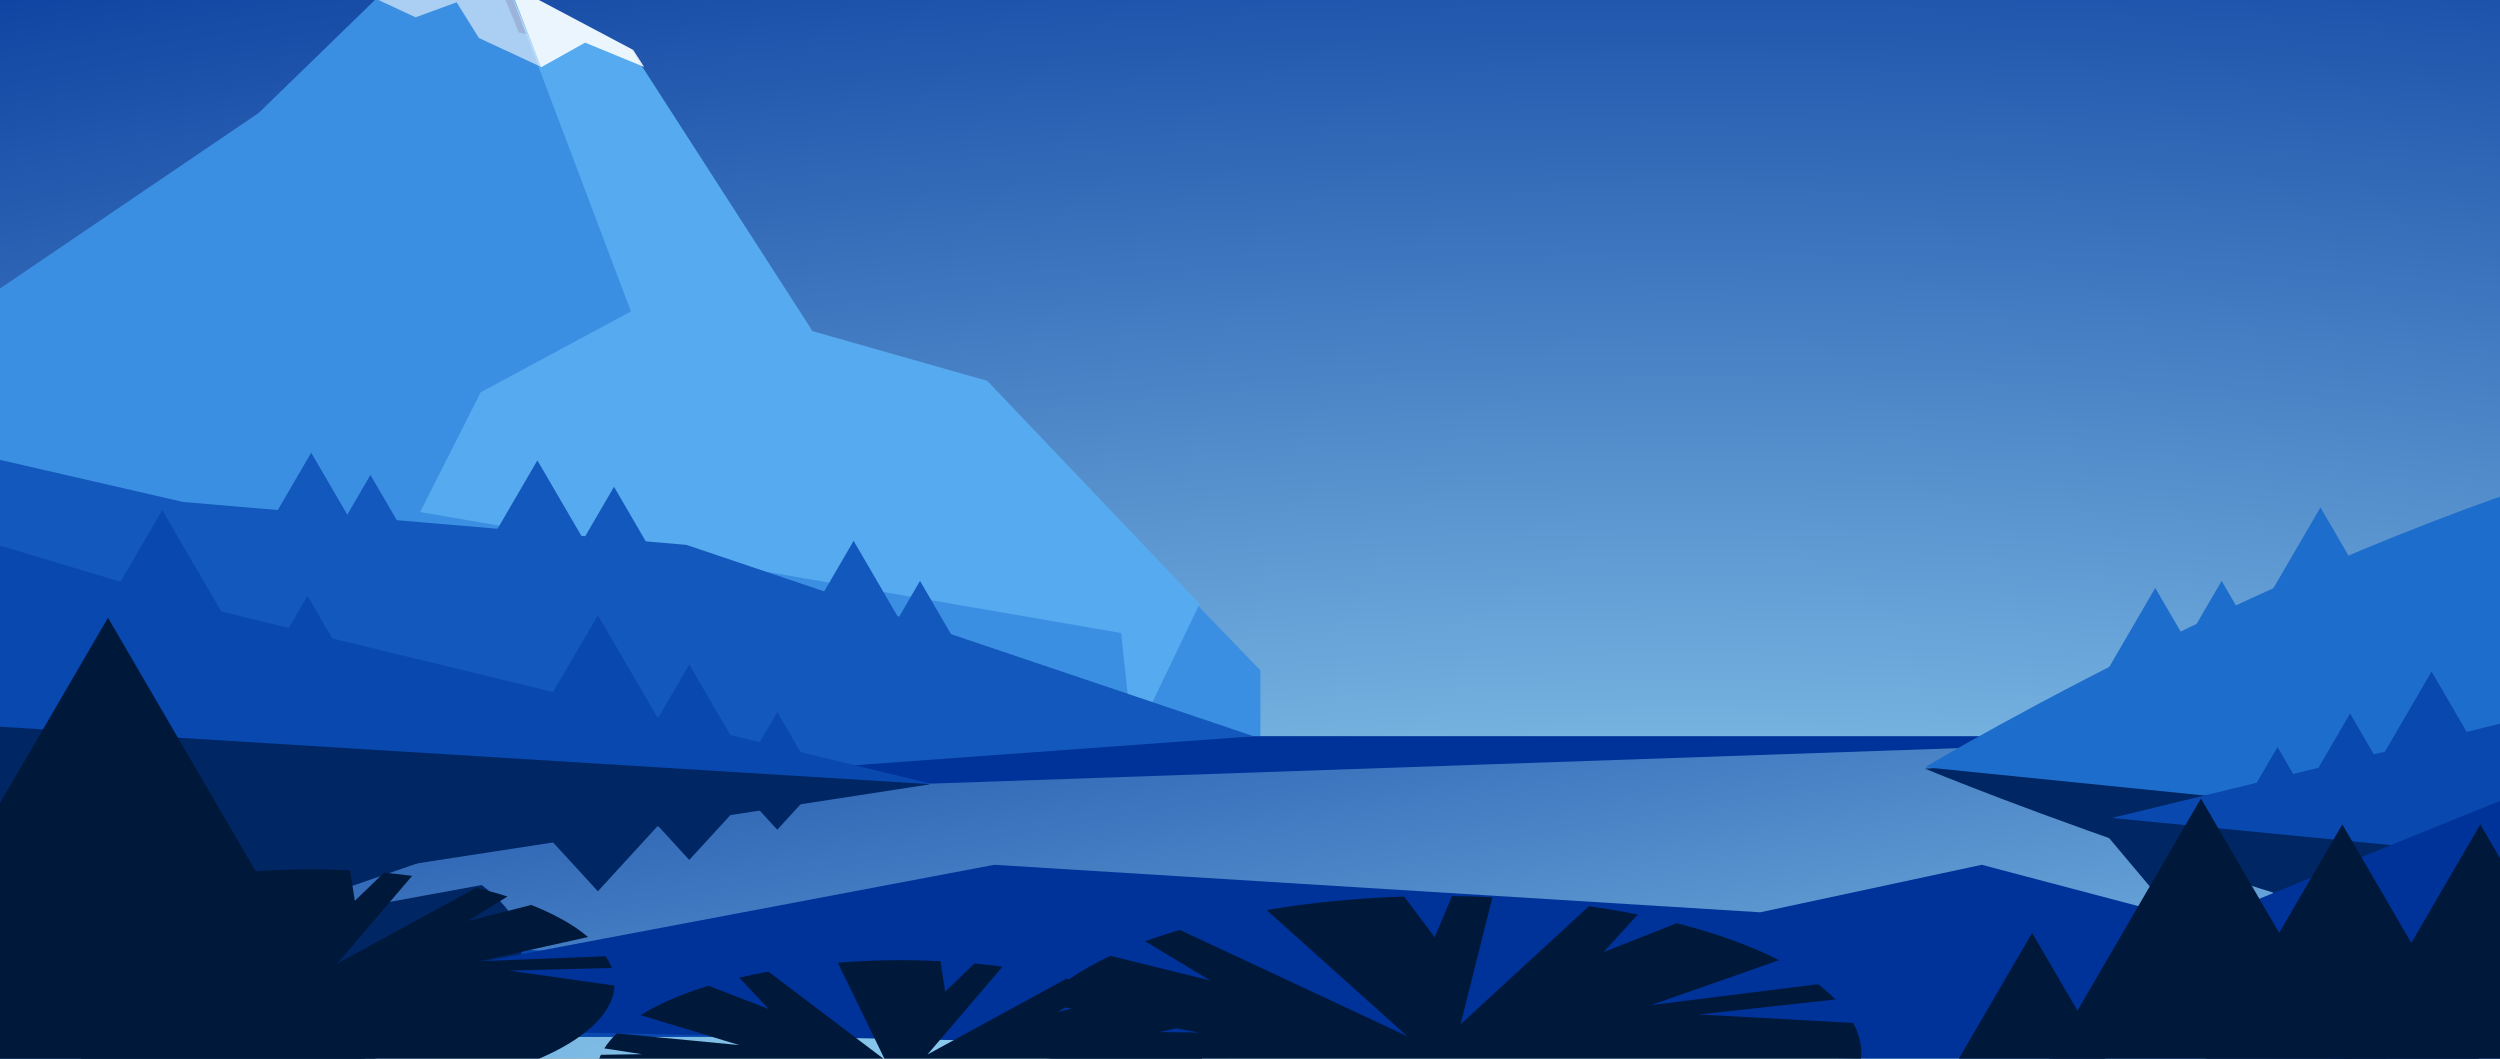<!-- <svg width="1920" height="1081" viewBox="0 0 1920 1081" xmlns="http://www.w3.org/2000/svg"> -->

<!-- <svg xmlns="http://www.w3.org/2000/svg"
  xmlns:xlink="http://www.w3.org/1999/xlink" width="1920" height="1081" viewBox="0 0 1920 1081">
  <defs>
    <radialGradient id="radial-gradient" cx="0" cy="0" r="1" gradientUnits="userSpaceOnUse" gradientTransform="translate(1489.54 1106.51) scale(3807.22 1429.03)">
      <stop offset="0.14" stop-color="#93D3F2"/>
      <stop offset="0.83" stop-color="#003399"/>
    </radialGradient>
    <clipPath id="clip-path">
      <rect width="100%" height="100%" fill="none"/>
    </clipPath>
    <linearGradient id="linear-gradient" x1="1285.08" y1="1729.23" x2="1109.73" y2="1362.26" gradientUnits="userSpaceOnUse">
      <stop offset="0" stop-color="#93d3f2"/>
      <stop offset="1" stop-color="#039"/>
    </linearGradient>
    <linearGradient id="linear-gradient-2" x1="253.12" y1="567.46" x2="216.73" y2="281.78" xlink:href="#linear-gradient"/>
  </defs>
  <rect width="1920" height="1081" fill="url(#radial-gradient)"/>
  <g clip-path="url(#clip-path)">
    <polygon points="-7.87 344.74 78.06 271.58 131.48 206.42 153.55 206.42 164 238.25 200 248.35 260.39 364.48 318.45 384.93 409.03 502.68 409.03 642.03 -7.87 642.03 -7.87 344.74" fill="#3b8fe2"/>
    <polygon points="389.05 476.71 366.84 534.03 362.97 488.74 129.94 438.94 150.06 389.65 200 356.35 158.91 221.54 200 248.35 260.38 364.48 318.45 384.93 389.05 476.71" fill="#56aaef"/>
    <polygon points="200.58 484.79 316.68 484.79 403.23 534.03 356.02 575.07 93.55 590.16 0 575.07 -0.13 510.42 138.45 470.16 200.58 484.79" fill="url(#linear-gradient)"/>
    <polygon points="368.39 484.79 148.9 505 118.32 496.87 165.55 484.79 368.39 484.79" fill="url(#linear-gradient-2)"/>
    <polygon points="128 583.97 -7.87 558.42 -7.87 612.98 122.18 612.98 128 583.97" fill="#0848af"/>
    <path d="M308,498.62S380,578.28,441.55,600V473.68Z" fill="#002663"/>
    <polygon points="344.84 551.59 355.46 517.93 334.22 517.93 344.84 551.59" fill="#002663"/>
    <polygon points="355.46 553.67 366.08 520.01 344.84 520.01 355.46 553.67" fill="#002663"/>
    <polygon points="371.27 575.38 381.89 541.73 360.65 541.73 371.27 575.38" fill="#002663"/>
    <polygon points="169.63 255.39 148.9 243.32 141.55 228.61 128 234.81 114.6 227.01 131.48 206.42 153.55 206.42 169.63 255.39" fill="#fff" opacity="0.57"/>
    <path d="M308,498s72-115,133.55-146.32V534Z" fill="#1d6dcc"/>
    <polygon points="344.84 421.58 355.46 470.16 334.22 470.16 344.84 421.58" fill="#1d6dcc"/>
    <polygon points="355.46 418.58 366.08 467.16 344.84 467.16 355.46 418.58" fill="#1d6dcc"/>
    <polygon points="371.27 387.24 381.89 435.82 360.65 435.82 371.27 387.24" fill="#1d6dcc"/>
    <polygon points="200.58 484.79 109.81 403.21 29.29 384.93 -24.9 351.71 -24.9 528.43 200.58 484.79" fill="#1358bc"/>
    <polygon points="136.58 401.5 147.2 450.08 125.96 450.08 136.58 401.5" fill="#1358bc"/>
    <polygon points="147.2 418.58 157.82 467.16 136.58 467.16 147.2 418.58" fill="#1358bc"/>
    <polygon points="98.24 378.46 108.86 427.05 87.62 427.05 98.24 378.46" fill="#1358bc"/>
    <polygon points="85.98 367.21 96.61 415.79 75.36 415.79 85.98 367.21" fill="#1358bc"/>
    <polygon points="59.27 373.4 69.89 421.98 48.66 421.98 59.27 373.4" fill="#1358bc"/>
    <polygon points="49.79 363.92 60.41 412.5 39.17 412.5 49.79 363.92" fill="#1358bc"/>
    <polygon points="148.9 505 33.94 430.68 -12.52 393.52 -12.52 546.81 148.9 505" fill="#0848af"/>
    <polygon points="95.66 433.19 82.56 493.09 108.75 493.09 95.66 433.19" fill="#0848af"/>
    <polygon points="103.33 486 118.2 490.44 110.28 454.21 103.33 486" fill="#0848af"/>
    <polygon points="25.96 388.42 9.58 463.33 42.34 463.33 25.96 388.42" fill="#0848af"/>
    <polygon points="42.34 456.38 57.02 460.76 49.2 424.98 42.34 456.38" fill="#0848af"/>
    <polygon points="119 499.01 130.47 502.44 124.36 474.5 119 499.01" fill="#0848af"/>
    <polygon points="148.9 505.24 33.94 552.47 -12.52 576.08 -12.52 478.68 148.9 505.24" fill="#002663"/>
    <polygon points="95.66 550.88 82.56 512.81 108.75 512.81 95.66 550.88" fill="#002663"/>
    <polygon points="103.33 517.32 118.2 514.5 110.28 537.52 103.33 517.32" fill="#002663"/>
    <polygon points="25.96 579.32 9.58 531.72 42.34 531.72 25.96 579.32" fill="#002663"/>
    <polygon points="42.34 536.14 57.02 533.35 49.2 556.09 42.34 536.14" fill="#002663"/>
    <polygon points="119 509.05 130.47 506.87 124.36 524.63 119 509.05" fill="#002663"/>
    <path d="M69.28,536.65,34,569.23l43.06-21h0a59.09,59.09,0,0,1-87.57,74.47l6.27-21-13.2,15a60.82,60.82,0,0,1-4.14-4.62L-4.66,594.2l-22.79,9.2a58.39,58.39,0,0,1-6.46-18.84l14.09-4.76-14.77-1.57a57.33,57.33,0,0,1,.08-7.53L13.12,573l-45-16c.58-1.81,1.25-3.58,2-5.33l15,4.3-12-10.32a58.44,58.44,0,0,1,12.71-15.37l34.45,37.78L-2.28,522.36a59.5,59.5,0,0,1,5.92-2.61l9.44,14.48-2.47-16.6a58.59,58.59,0,0,1,20.07-1.3L31.39,541,41,518.38a60.76,60.76,0,0,1,7.64,2.81l-2,7.6,5.07-6.12a59,59,0,0,1,9.57,6.2l-6,7.39,9.32-4.57a60.33,60.33,0,0,1,4.75,5Z" fill="#002663"/>
    <polygon points="24.39 607.44 159.09 539.59 281.63 559.84 317.08 539.59 381.89 585.16 381.89 626.68 24.39 607.44" fill="#039"/>
    <path d="M2.11,600.38l39-6.86L5.84,611.26h0a48.66,48.66,0,0,0,92.49-20.18L81.45,584.7l16.44-1.13a43.94,43.94,0,0,0-1-5l-20.21,2.13,17.41-10.33A48.13,48.13,0,0,0,85,556.71l-10.15,6.86,6.34-10.46a44.88,44.88,0,0,0-5-3.71L53.94,581.74l12-37.43c-1.48-.52-3-1-4.5-1.35l-4.67,12-.76-13a48.16,48.16,0,0,0-16.42.65L47.14,584,28.48,546.38A50.08,50.08,0,0,0,23.81,549l4.77,13.41-9.64-9.9A48.18,48.18,0,0,0,8.07,565l15.8,12.78-19.6-5a47.34,47.34,0,0,0-2,6.4l6,2.47-6.54.26A48.65,48.65,0,0,0,1,591.23L8.88,591l-7.64,3.82a49.46,49.46,0,0,0,.87,5.59Z" fill="#00183a"/>
    <path d="M96.57,639.09l39-6.86L100.29,650h0a48.66,48.66,0,0,0,92.49-20.18l-16.89-6.39,16.45-1.13a46.27,46.27,0,0,0-1-5l-20.21,2.13,17.41-10.33a48.13,48.13,0,0,0-9.12-13.64l-10.15,6.86,6.35-10.46a46,46,0,0,0-5-3.71L148.4,620.45l12-37.43c-1.48-.52-3-1-4.49-1.35l-4.68,12-.76-13a48.16,48.16,0,0,0-16.42.65l7.55,41.43-18.66-37.62a50.08,50.08,0,0,0-4.67,2.57L123,601.07l-9.63-9.91a48.24,48.24,0,0,0-10.88,12.51l15.8,12.78-19.6-5a48.81,48.81,0,0,0-2,6.4l6,2.47-6.55.26a48.65,48.65,0,0,0-.71,9.36l7.85-.26-7.64,3.82a49.46,49.46,0,0,0,.87,5.59Z" fill="#00183a"/>
    <polygon points="337.87 519.63 452.84 445.31 499.29 408.14 499.29 561.43 337.87 519.63" fill="#0848af"/>
    <polygon points="389.05 457.23 402.15 517.13 375.96 517.13 389.05 457.23" fill="#0848af"/>
    <polygon points="382.96 506.9 368.09 511.34 376.01 475.11 382.96 506.9" fill="#0848af"/>
    <polygon points="369.76 513.92 358.29 517.35 364.4 489.4 369.76 513.92" fill="#0848af"/>
    <path d="M352.15,564.25c30.22-33.1,56.88-61.57,56.88-61.57l32.52,116.9L381.9,647.45Z" fill="#039"/>
    <path d="M169.13,648.18l50.66-20.85-42.38,34.45h0A67.38,67.38,0,0,0,296.51,607l-24.75-3.62L293.67,597a67.25,67.25,0,0,0-2.79-6.5l-26.7,8.89,20.47-19.14a66.81,66.81,0,0,0-16.38-15.75l-11.69,12.29,5.47-16a64.65,64.65,0,0,0-7.82-3.55l-20.54,50.36,5.1-54.18c-2.15-.27-4.3-.44-6.47-.5l-2.77,17.57-4.89-17.36a66.8,66.8,0,0,0-22,5.76l22.51,53.78-36.4-45.33a68.18,68.18,0,0,0-5.55,4.86l10.44,16.72-16-10.53a66.57,66.57,0,0,0-11,20.13l25.16,12.59-28-.94a68.14,68.14,0,0,0-.76,9.25L171.9,621l-8.77,2.3A67.4,67.4,0,0,0,165,636.13l10.54-2.69-9.2,7.44a68.59,68.59,0,0,0,2.84,7.29Z" fill="#00183a"/>
    <polygon points="352.15 511.34 401.02 734.85 303.29 734.85 352.15 511.34" fill="#00183a"/>
    <polygon points="325.14 568.61 374 792.12 276.28 792.12 325.14 568.61" fill="#00183a"/>
    <polygon points="17.28 434.28 66.14 657.79 -31.58 657.79 17.28 434.28" fill="#00183a"/>
    <polygon points="374.77 522.38 423.64 745.9 325.91 745.9 374.77 522.38" fill="#00183a"/>
    <polygon points="396.85 522.38 445.71 745.9 347.99 745.9 396.85 522.38" fill="#00183a"/>
    <polygon points="169.63 255.39 184.13 245.39 203.6 255.27 200 248.35 158.91 221.54 169.63 255.39" fill="#fff" opacity="0.88"/>
  </g>
</svg> -->

<svg width="1920" height="813" viewBox="0 40 1920 813" fill="none"
  xmlns="http://www.w3.org/2000/svg">

  <rect x="0" y="40" width="1920" height="813" fill="#808080" stroke="none"/>

  <rect width="1920" height="1081" fill="url(#radial-gradient)"/>
  <path d="M-1 262.248L198.727 126.714L322.891 6H374.188L398.477 64.967L482.152 83.678L622.516 298.818L757.465 336.703L968 554.844V813H-1V262.248Z" fill="#3B8FE2"/>
  <path d="M921.333 503.707L870.018 610.64L861.076 526.15L322.667 433.245L369.153 341.293L484.538 279.17L389.601 27.676L484.538 77.691L624.045 294.337L758.214 332.487L921.333 503.707Z" fill="#56AAEF"/>
  <path d="M962.784 605.43H1520.06L1935.5 694.144L1708.9 768.085L449.04 795.272L-2.33736e-05 768.085L-0.624 651.607L664.56 579.072L962.784 605.43Z" fill="url(#paint0_linear_102:15)"/>
  <path d="M1768.27 605.43L714.72 641.842L567.936 627.194L794.64 605.43H1768.27Z" fill="url(#paint1_linear_102:15)"/>
  <path d="M614.4 784.119L-37.776 738.087V836.386H586.464L614.4 784.119Z" fill="#0848AF"/>
  <path d="M1478.4 630.347C1478.4 630.347 1824 773.868 2119.44 813V585.414L1478.4 630.347Z" fill="#002663"/>
  <path d="M1655.23 725.781L1706.21 665.137H1604.26L1655.23 725.781Z" fill="#002663"/>
  <path d="M1706.21 729.529L1757.18 668.885H1655.23L1706.21 729.529Z" fill="#002663"/>
  <path d="M1782.1 768.643L1833.07 708.017H1731.12L1782.1 768.643Z" fill="#002663"/>
  <path opacity="0.57" d="M416 91.634L367.782 69.151L350.686 41.75L319.168 53.299L288 38.769L327.263 0.415H378.598L416 91.634Z" fill="white"/>
  <path d="M1478.4 629.23C1478.4 629.23 1824 422.038 2119.44 365.61V694.09L1478.4 629.23Z" fill="#1D6DCC"/>
  <path d="M1655.23 491.547L1706.21 579.072H1604.26L1655.23 491.547Z" fill="#1D6DCC"/>
  <path d="M1706.21 486.142L1757.18 573.667H1655.23L1706.21 486.142Z" fill="#1D6DCC"/>
  <path d="M1782.1 429.677L1833.07 517.203H1731.12L1782.1 429.677Z" fill="#1D6DCC"/>
  <path d="M962.784 605.43L527.088 458.45L140.592 425.516L-119.52 365.664V684.055L962.784 605.43Z" fill="#1358BC"/>
  <path d="M655.584 455.369L706.56 542.894H604.608L655.584 455.369Z" fill="#1358BC"/>
  <path d="M706.56 486.142L757.536 573.667H655.584L706.56 486.142Z" fill="#1358BC"/>
  <path d="M471.552 413.859L522.528 501.402H420.576L471.552 413.859Z" fill="#1358BC"/>
  <path d="M412.704 393.59L463.728 481.115H361.728L412.704 393.59Z" fill="#1358BC"/>
  <path d="M284.496 404.742L335.472 492.267H233.568L284.496 404.742Z" fill="#1358BC"/>
  <path d="M238.992 387.663L289.968 475.188H188.016L238.992 387.663Z" fill="#1358BC"/>
  <path d="M714.72 641.842L162.912 507.942L-60.096 440.992V717.169L714.72 641.842Z" fill="#0848AF"/>
  <path d="M459.168 512.464L396.288 620.384H522L459.168 512.464Z" fill="#0848AF"/>
  <path d="M495.984 607.61L567.36 615.609L529.344 550.335L495.984 607.61Z" fill="#0848AF"/>
  <path d="M124.608 431.803L45.984 566.766H203.232L124.608 431.803Z" fill="#0848AF"/>
  <path d="M203.232 554.245L273.696 562.136L236.16 497.672L203.232 554.245Z" fill="#0848AF"/>
  <path d="M571.2 631.05L626.256 637.229L596.928 586.891L571.2 631.05Z" fill="#0848AF"/>
  <path d="M714.72 642.274L162.912 727.367L-60.096 769.904V594.422L714.72 642.274Z" fill="#002663"/>
  <path d="M459.168 724.502L396.288 655.913H522L459.168 724.502Z" fill="#002663"/>
  <path d="M495.984 664.038L567.36 658.958L529.344 700.432L495.984 664.038Z" fill="#002663"/>
  <path d="M124.608 775.741L45.984 689.982H203.232L124.608 775.741Z" fill="#002663"/>
  <path d="M203.232 697.946L273.696 692.919L236.16 733.889L203.232 697.946Z" fill="#002663"/>
  <path d="M571.2 649.138L626.256 645.211L596.928 677.208L571.2 649.138Z" fill="#002663"/>
  <path d="M332.544 698.865L163.2 757.563L369.888 719.728C398.802 741.065 407.712 765.437 395.18 788.91C382.649 812.382 349.407 833.583 300.822 849.092C252.237 864.6 191.145 873.509 127.41 874.381C63.675 875.253 1.016 868.037 -50.448 853.898L-20.352 816.063L-83.712 843.088C-90.709 840.442 -97.341 837.664 -103.584 834.764L-22.368 802.55L-131.76 819.126C-147.199 808.561 -157.687 797.08 -162.768 785.182L-95.136 776.606L-166.032 773.778C-166.696 769.257 -166.568 764.725 -165.648 760.211L62.976 764.355L-153.024 735.528C-150.24 732.267 -147.024 729.078 -143.424 725.925L-71.424 733.673L-129.024 715.08C-113.065 704.605 -92.429 695.238 -68.016 687.388L97.344 755.455L-10.944 673.119C-1.706 671.359 7.78 669.789 17.472 668.416L62.784 694.504L50.928 664.597C82.44 661.738 115.033 660.945 147.264 662.255L150.672 706.702L196.8 665.948C209.312 667.326 221.563 669.017 233.472 671.011L223.872 684.703L248.208 673.677C264.445 676.835 279.829 680.576 294.144 684.848L265.344 698.162L310.08 689.928C318.132 692.765 325.744 695.773 332.88 698.937L332.544 698.865Z" fill="#002663"/>
  <path d="M117.072 826.404L763.632 704.161L1351.82 740.645L1521.98 704.161L1833.07 786.263V861.068L117.072 826.404Z" fill="#003399"/>
  <path d="M10.128 813.685L197.328 801.325L28.032 833.287C50.827 851.049 88.907 865.409 136.122 874.047C183.337 882.685 236.931 885.098 288.249 880.895C339.568 876.692 385.614 866.119 418.951 850.884C452.289 835.649 470.973 816.641 471.984 796.929L390.96 785.435L469.872 783.399C468.738 780.364 467.136 777.356 465.072 774.39L368.064 778.228L451.632 759.617C440.948 750.536 426.19 742.212 408 735.006L359.28 747.365L389.712 728.52C382.134 726.086 374.115 723.853 365.712 721.836L258.912 780.102L316.512 712.665C309.408 711.728 302.112 710.864 294.912 710.233L272.496 731.853L268.848 708.431C242.592 707.124 215.932 707.52 190.032 709.602L226.272 784.173L136.704 716.395C129.013 717.817 121.531 719.393 114.288 721.115L137.184 745.275L90.912 727.439C70.191 733.754 52.538 741.367 38.736 749.942L114.576 772.967L20.496 763.959C16.574 767.712 13.366 771.565 10.896 775.489L39.696 779.94L8.304 780.408C5.703 785.95 4.53 791.573 4.8 797.199L42.624 796.785L5.952 803.667C6.831 807.052 8.226 810.414 10.128 813.739V813.685Z" fill="#00183A"/>
  <path d="M463.536 883.427L650.736 871.068L481.392 903.083C504.187 920.845 542.267 935.205 589.482 943.843C636.697 952.481 690.291 954.894 741.609 950.691C792.927 946.488 838.973 935.916 872.311 920.681C905.649 905.445 924.332 886.437 925.344 866.726L844.272 855.213L923.232 853.177C922.074 850.143 920.472 847.136 918.432 844.169L821.424 848.006L904.992 829.395C894.255 820.323 879.448 812.011 861.216 804.82L812.496 817.18L842.976 798.334C835.387 795.905 827.369 793.672 818.976 791.65L712.32 849.844L769.92 782.408C762.816 781.471 755.52 780.606 748.368 779.975L725.904 801.595L722.256 778.174C695.999 776.866 669.339 777.263 643.44 779.345L679.68 853.988L590.112 786.209C582.427 787.602 574.944 789.148 567.696 790.839L590.4 814.928L544.176 797.073C523.433 803.399 505.764 811.024 491.952 819.612L567.792 842.637L473.712 833.629C469.812 837.385 466.604 841.238 464.112 845.16L492.912 849.61L461.472 850.078C458.891 855.645 457.749 861.293 458.064 866.942L495.744 866.473L459.072 873.356C459.951 876.74 461.345 880.103 463.248 883.427H463.536Z" fill="#00183A"/>
  <path d="M1621.78 668.2L2173.63 534.3L2396.59 467.332V743.51L1621.78 668.2Z" fill="#0848AF"/>
  <path d="M1867.44 555.776L1930.32 663.696H1804.61L1867.44 555.776Z" fill="#0848AF"/>
  <path d="M1838.21 645.265L1766.83 653.264L1804.85 587.99L1838.21 645.265Z" fill="#0848AF"/>
  <path d="M1774.85 657.913L1719.79 664.092L1749.12 613.736L1774.85 657.913Z" fill="#0848AF"/>
  <path d="M1690.32 748.591C1835.38 688.955 1963.34 637.662 1963.34 637.662L2119.44 848.277L1833.12 898.489L1690.32 748.591Z" fill="#003399"/>
  <path d="M811.824 899.804L1054.99 862.24L851.568 924.307C896.452 945.797 959.327 960.979 1030.03 967.401C1100.74 973.823 1175.15 971.109 1241.25 959.699C1307.34 948.289 1361.25 928.848 1394.28 904.517C1427.3 880.187 1437.51 852.388 1423.25 825.612L1304.45 819.09L1409.62 807.595C1405.7 803.606 1401.23 799.697 1396.22 795.884L1268.06 811.901L1366.32 777.417C1344.62 766.343 1318.03 756.745 1287.7 749.041L1231.58 771.183L1257.84 742.357C1245.72 739.915 1233.18 737.778 1220.3 735.961L1121.71 826.693L1146.19 729.078C1135.87 728.592 1125.55 728.286 1115.14 728.178L1101.84 759.833L1078.37 728.556C1041.85 729.724 1006.13 733.234 972.768 738.934L1080.82 835.827L906.096 754.158C896.802 756.894 887.908 759.817 879.456 762.914L929.568 793.038L852.768 774.066C829.71 784.917 811.844 797.189 799.968 810.334L920.736 833.017L786.336 831.323C784.112 836.841 782.893 842.409 782.688 847.988L825.12 850.835L783.024 854.979C784.03 862.774 787.036 870.515 792 878.094L842.592 873.248L798.432 886.652C802.307 891.124 806.858 895.509 812.064 899.786L811.824 899.804Z" fill="#00183A"/>
  <path d="M1690.32 653.264L1924.9 1055.95H1455.79L1690.32 653.264Z" fill="#00183A"/>
  <path d="M1560.67 756.446L1795.2 1159.14H1326.14L1560.67 756.446Z" fill="#00183A"/>
  <path d="M82.944 514.428L317.472 917.118H-151.584L82.944 514.428Z" fill="#00183A"/>
  <path d="M1798.9 673.155L2033.47 1075.86H1564.37L1798.9 673.155Z" fill="#00183A"/>
  <path d="M1904.88 673.155L2139.41 1075.86H1670.35L1904.88 673.155Z" fill="#00183A"/>
  <path opacity="0.88" d="M415.614 91.634L449.357 72.74L494.667 91.408L486.289 78.332L390.667 27.676L415.614 91.634Z" fill="white"/>
  <defs>
  <radialGradient id="radial-gradient" cx="0" cy="0" r="1" gradientUnits="userSpaceOnUse" gradientTransform="translate(1289.54 1006.51) scale(3807.22 1429.03)">
    <stop offset="0.14" stop-color="#93D3F2"/>
    <stop offset="0.83" stop-color="#003399"/>
  </radialGradient>
    <linearGradient id="paint0_linear_102:15" x1="1368.38" y1="1045.83" x2="1227.27" y2="259.024" gradientUnits="userSpaceOnUse">
      <stop stop-color="#93D3F2"/>
      <stop offset="1" stop-color="#003399"/>
    </linearGradient>
    <linearGradient id="paint1_linear_102:15" x1="304397" y1="21267.6" x2="304356" y2="10696.9" gradientUnits="userSpaceOnUse">
      <stop stop-color="#93D3F2"/>
      <stop offset="1" stop-color="#003399"/>
    </linearGradient>
  </defs>
</svg>
